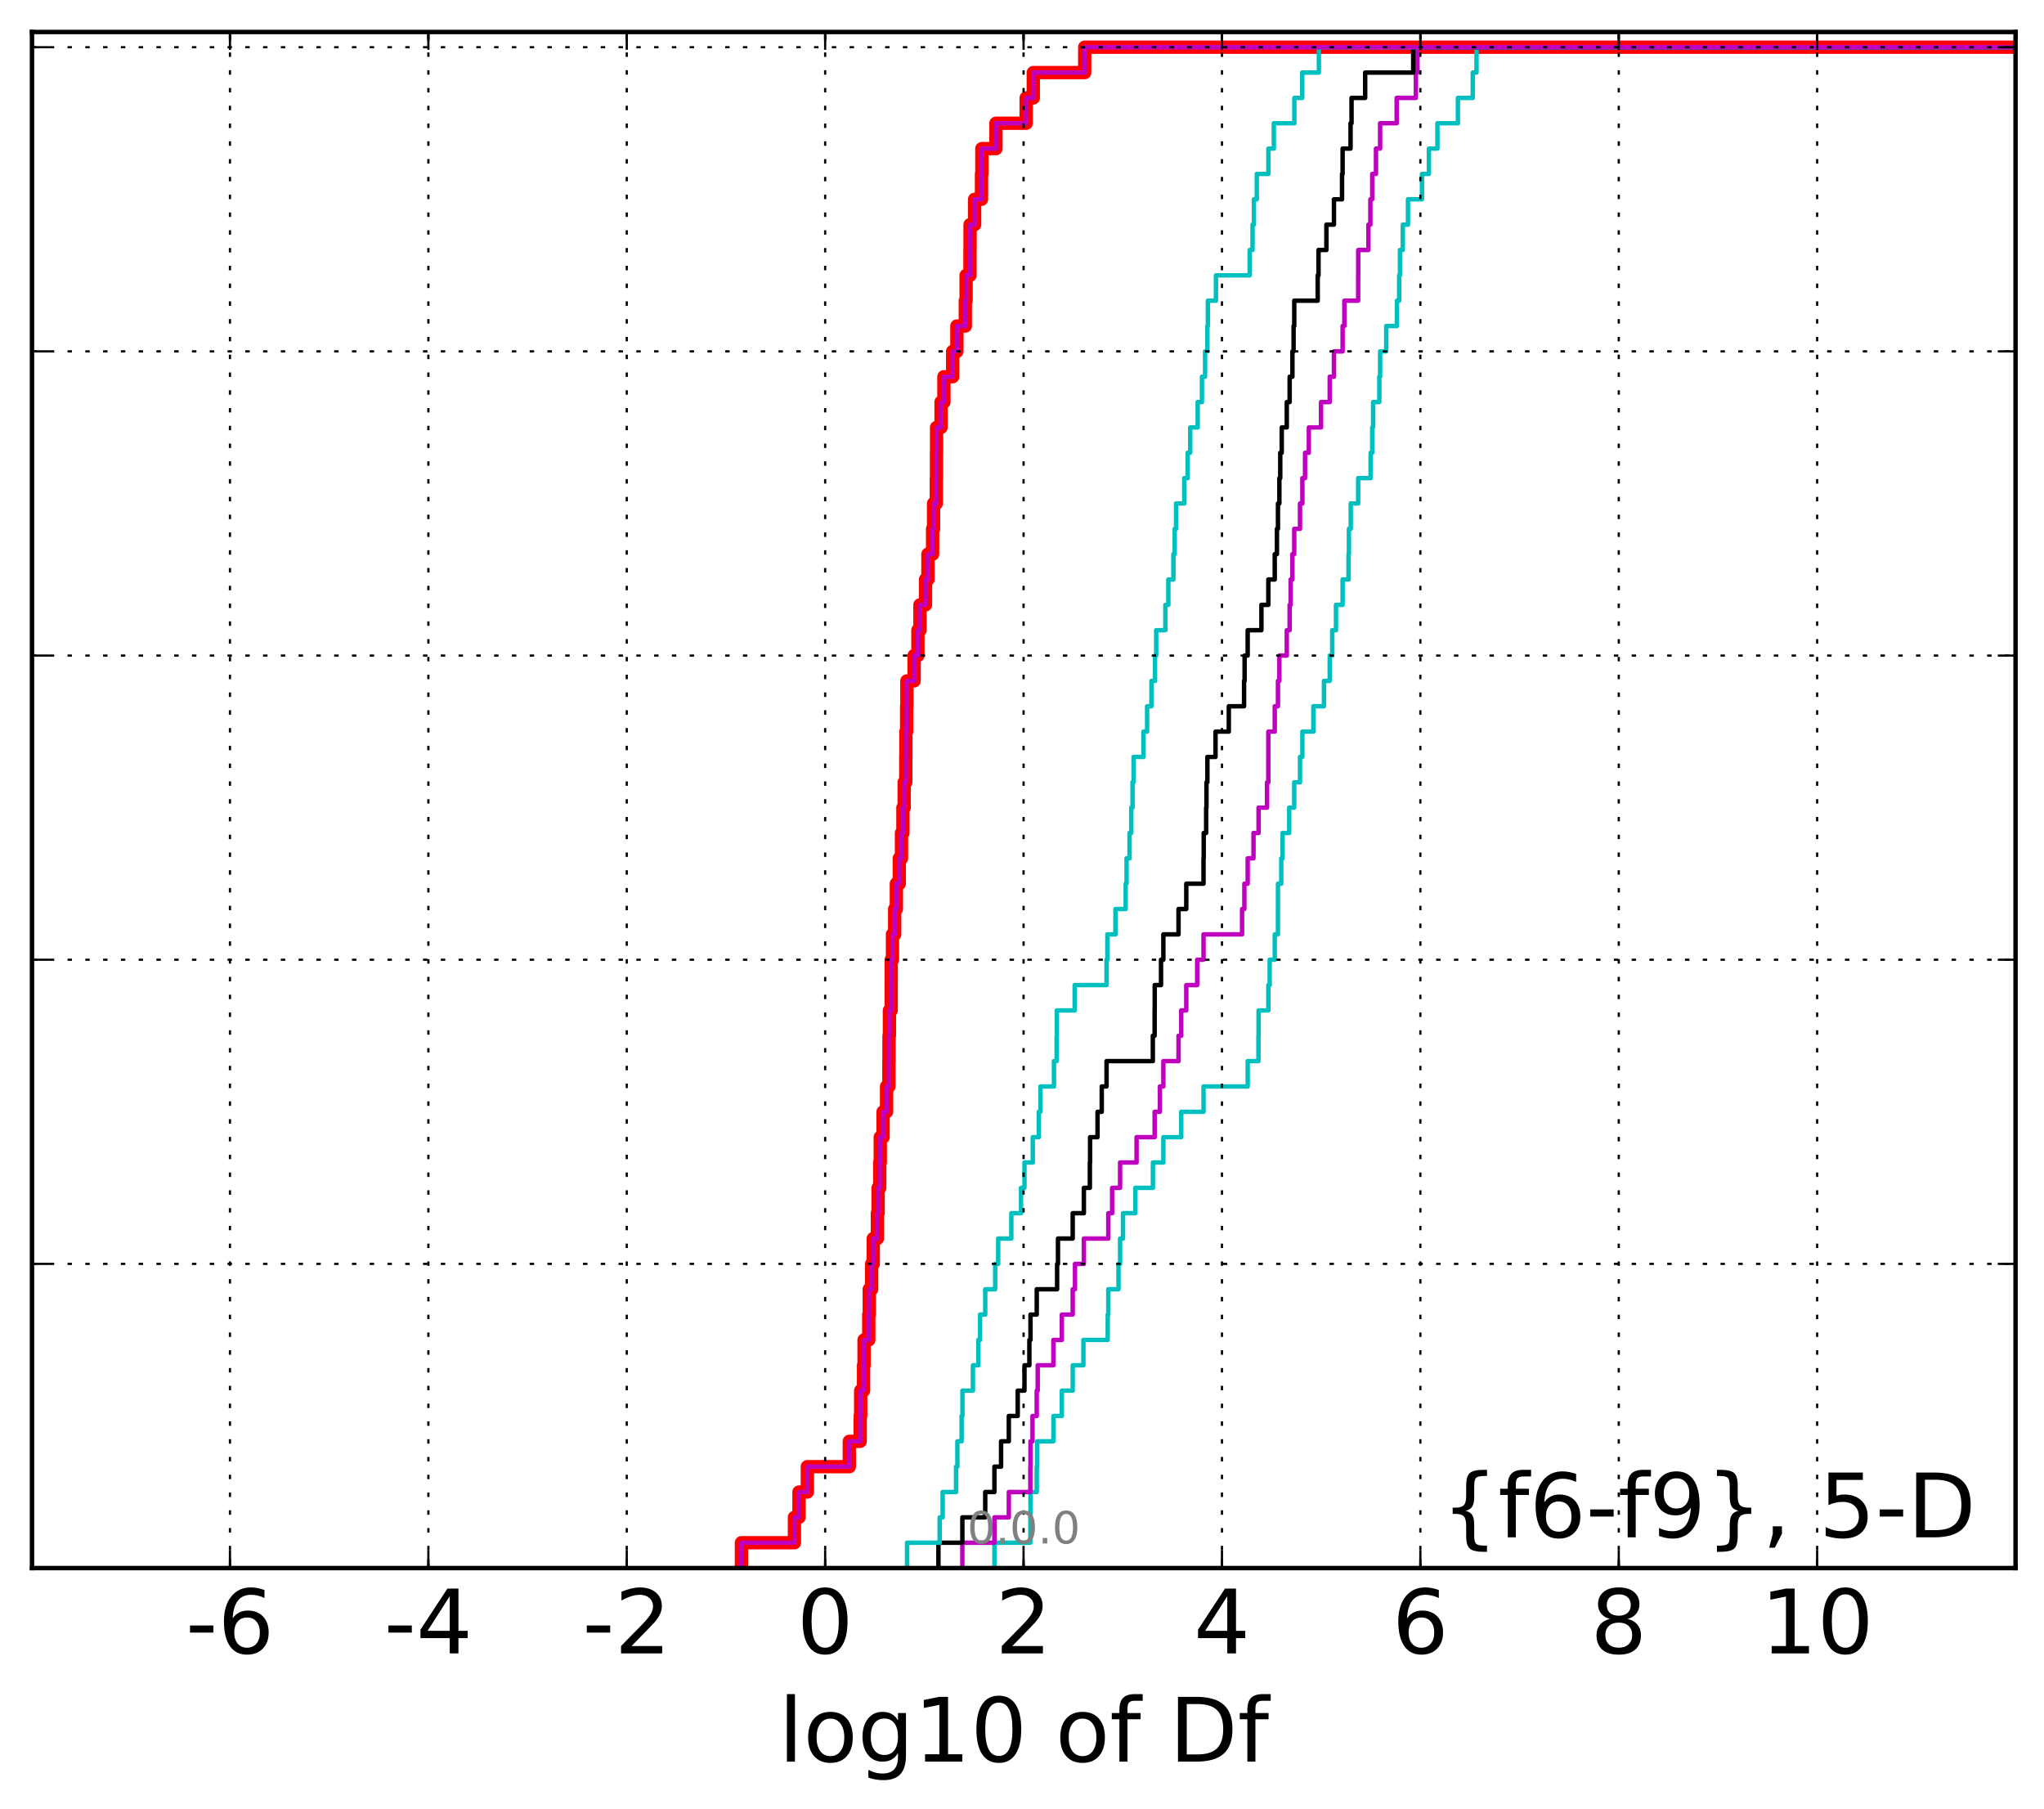 <?xml version="1.0" encoding="utf-8" standalone="no"?>
<!DOCTYPE svg PUBLIC "-//W3C//DTD SVG 1.1//EN"
  "http://www.w3.org/Graphics/SVG/1.1/DTD/svg11.dtd">
<!-- Created with matplotlib (http://matplotlib.org/) -->
<svg height="407pt" version="1.1" viewBox="0 0 460 407" width="460pt" xmlns="http://www.w3.org/2000/svg" xmlns:xlink="http://www.w3.org/1999/xlink">
 <defs>
  <style type="text/css">
*{stroke-linecap:butt;stroke-linejoin:round;stroke-miterlimit:100000;}
  </style>
 </defs>
 <g id="figure_1">
  <g id="patch_1">
   <path d="M 0 407.712 
L 460.8 407.712 
L 460.8 0 
L 0 0 
z
" style="fill:#ffffff;"/>
  </g>
  <g id="axes_1">
   <g id="patch_2">
    <path d="M 7.2 352.8 
L 453.6 352.8 
L 453.6 7.2 
L 7.2 7.2 
z
" style="fill:#ffffff;"/>
   </g>
   <g id="line2d_1">
    <path clip-path="url(#pda457af081)" d="M 166.86 352.8 
L 166.86 347.097 
L 178.787 347.097 
L 178.787 341.394 
L 179.811 341.394 
L 179.811 335.691 
L 181.697 335.691 
L 181.697 329.988 
L 191.137 329.988 
L 191.137 324.285 
L 193.581 324.285 
L 193.581 318.582 
L 193.698 318.582 
L 193.698 312.879 
L 194.342 312.879 
L 194.342 307.176 
L 194.455 307.176 
L 194.455 301.473 
L 195.516 301.473 
L 195.516 295.77 
L 195.629 295.77 
L 195.629 290.067 
L 196.156 290.067 
L 196.156 284.364 
L 196.523 284.364 
L 196.523 278.661 
L 197.455 278.661 
L 197.455 272.958 
L 197.618 272.958 
L 197.618 267.255 
L 197.979 267.255 
L 197.979 261.552 
L 198.102 261.552 
L 198.102 255.85 
L 198.733 255.85 
L 198.733 250.147 
L 199.519 250.147 
L 199.519 244.444 
L 200.045 244.444 
L 200.045 238.741 
L 200.072 238.741 
L 200.072 233.038 
L 200.163 233.038 
L 200.163 227.335 
L 200.555 227.335 
L 200.555 221.632 
L 200.568 221.632 
L 200.568 215.929 
L 200.85 215.929 
L 200.85 210.226 
L 201.341 210.226 
L 201.341 204.523 
L 201.723 204.523 
L 201.723 198.82 
L 202.384 198.82 
L 202.384 193.117 
L 202.878 193.117 
L 202.878 187.414 
L 203.201 187.414 
L 203.201 181.711 
L 203.482 181.711 
L 203.482 176.008 
L 203.847 176.008 
L 203.847 170.305 
L 203.863 170.305 
L 203.863 164.602 
L 204.036 164.602 
L 204.036 158.899 
L 204.092 158.899 
L 204.092 153.196 
L 205.719 153.196 
L 205.719 147.493 
L 206.576 147.493 
L 206.576 141.79 
L 207.036 141.79 
L 207.036 136.087 
L 208.288 136.087 
L 208.288 130.384 
L 208.829 130.384 
L 208.829 124.681 
L 209.88 124.681 
L 209.88 118.978 
L 210.1 118.978 
L 210.1 113.275 
L 210.719 113.275 
L 210.719 107.572 
L 210.755 107.572 
L 210.755 101.869 
L 210.776 101.869 
L 210.776 96.166 
L 211.783 96.166 
L 211.783 90.463 
L 212.427 90.463 
L 212.427 84.76 
L 214.394 84.76 
L 214.394 79.057 
L 215.346 79.057 
L 215.346 73.354 
L 217.241 73.354 
L 217.241 67.651 
L 217.42 67.651 
L 217.42 61.949 
L 218.29 61.949 
L 218.29 56.246 
L 218.31 56.246 
L 218.31 50.543 
L 219.332 50.543 
L 219.332 44.84 
L 220.885 44.84 
L 220.885 39.137 
L 220.966 39.137 
L 220.966 33.434 
L 224.136 33.434 
L 224.136 27.731 
L 230.937 27.731 
L 230.937 22.028 
L 232.539 22.028 
L 232.539 16.325 
L 244.113 16.325 
L 244.113 10.622 
L 244.113 10.622 
L 244.113 10.622 
L 453.6 10.622 
" style="fill:none;stroke:#ff0000;stroke-linecap:square;stroke-width:3.0;"/>
   </g>
   <g id="line2d_2">
    <path clip-path="url(#pda457af081)" d="M 223.792 352.8 
L 223.792 347.097 
L 231.878 347.097 
L 231.878 341.394 
L 231.913 341.394 
L 231.913 335.691 
L 233.32 335.691 
L 233.32 329.988 
L 233.398 329.988 
L 233.398 324.285 
L 237.073 324.285 
L 237.073 318.582 
L 238.968 318.582 
L 238.968 312.879 
L 241.411 312.879 
L 241.411 307.176 
L 243.818 307.176 
L 243.818 301.473 
L 249.292 301.473 
L 249.292 295.77 
L 249.422 295.77 
L 249.422 290.067 
L 251.711 290.067 
L 251.711 284.364 
L 252.07 284.364 
L 252.07 278.661 
L 252.73 278.661 
L 252.73 272.958 
L 255.507 272.958 
L 255.507 267.255 
L 259.461 267.255 
L 259.461 261.552 
L 261.814 261.552 
L 261.814 255.85 
L 265.834 255.85 
L 265.834 250.147 
L 270.851 250.147 
L 270.851 244.444 
L 280.789 244.444 
L 280.789 238.741 
L 283.212 238.741 
L 283.212 233.038 
L 283.242 233.038 
L 283.242 227.335 
L 285.439 227.335 
L 285.439 221.632 
L 285.742 221.632 
L 285.742 215.929 
L 286.88 215.929 
L 286.88 210.226 
L 287.594 210.226 
L 287.594 204.523 
L 287.605 204.523 
L 287.605 198.82 
L 288.344 198.82 
L 288.344 193.117 
L 288.643 193.117 
L 288.643 187.414 
L 290.133 187.414 
L 290.133 181.711 
L 291.268 181.711 
L 291.268 176.008 
L 292.562 176.008 
L 292.562 170.305 
L 293.099 170.305 
L 293.099 164.602 
L 295.573 164.602 
L 295.573 158.899 
L 297.955 158.899 
L 297.955 153.196 
L 299.257 153.196 
L 299.257 147.493 
L 299.814 147.493 
L 299.814 141.79 
L 300.661 141.79 
L 300.661 136.087 
L 302.154 136.087 
L 302.154 130.384 
L 303.491 130.384 
L 303.491 124.681 
L 303.568 124.681 
L 303.568 118.978 
L 303.988 118.978 
L 303.988 113.275 
L 305.654 113.275 
L 305.654 107.572 
L 308.458 107.572 
L 308.458 101.869 
L 308.823 101.869 
L 308.823 96.166 
L 309.017 96.166 
L 309.017 90.463 
L 310.413 90.463 
L 310.413 84.76 
L 310.592 84.76 
L 310.592 79.057 
L 311.968 79.057 
L 311.968 73.354 
L 314.374 73.354 
L 314.374 67.651 
L 314.881 67.651 
L 314.881 61.949 
L 315.053 61.949 
L 315.053 56.246 
L 315.7 56.246 
L 315.7 50.543 
L 316.861 50.543 
L 316.861 44.84 
L 320.013 44.84 
L 320.013 39.137 
L 321.572 39.137 
L 321.572 33.434 
L 323.485 33.434 
L 323.485 27.731 
L 328.097 27.731 
L 328.097 22.028 
L 331.444 22.028 
L 331.444 16.325 
L 332.287 16.325 
L 332.287 10.622 
L 332.287 10.622 
L 332.287 10.622 
L 453.6 10.622 
" style="fill:none;stroke:#00bfbf;stroke-linecap:square;"/>
   </g>
   <g id="line2d_3">
    <path clip-path="url(#pda457af081)" d="M 216.578 352.8 
L 216.578 347.097 
L 223.792 347.097 
L 223.792 341.394 
L 227.032 341.394 
L 227.032 335.691 
L 231.878 335.691 
L 231.878 329.988 
L 231.913 329.988 
L 231.913 324.285 
L 232.365 324.285 
L 232.365 318.582 
L 233.32 318.582 
L 233.32 312.879 
L 233.537 312.879 
L 233.537 307.176 
L 237.073 307.176 
L 237.073 301.473 
L 238.968 301.473 
L 238.968 295.77 
L 241.411 295.77 
L 241.411 290.067 
L 241.927 290.067 
L 241.927 284.364 
L 243.922 284.364 
L 243.922 278.661 
L 249.422 278.661 
L 249.422 272.958 
L 250.281 272.958 
L 250.281 267.255 
L 252.07 267.255 
L 252.07 261.552 
L 255.783 261.552 
L 255.783 255.85 
L 259.85 255.85 
L 259.85 250.147 
L 261.027 250.147 
L 261.027 244.444 
L 261.814 244.444 
L 261.814 238.741 
L 265.225 238.741 
L 265.225 233.038 
L 265.834 233.038 
L 265.834 227.335 
L 266.971 227.335 
L 266.971 221.632 
L 269.426 221.632 
L 269.426 215.929 
L 270.851 215.929 
L 270.851 210.226 
L 279.523 210.226 
L 279.523 204.523 
L 280.041 204.523 
L 280.041 198.82 
L 280.789 198.82 
L 280.789 193.117 
L 282.097 193.117 
L 282.097 187.414 
L 283.242 187.414 
L 283.242 181.711 
L 285.151 181.711 
L 285.151 176.008 
L 285.437 176.008 
L 285.437 170.305 
L 285.439 170.305 
L 285.439 164.602 
L 286.88 164.602 
L 286.88 158.899 
L 287.605 158.899 
L 287.605 153.196 
L 287.92 153.196 
L 287.92 147.493 
L 289.586 147.493 
L 289.586 141.79 
L 290.234 141.79 
L 290.234 136.087 
L 290.458 136.087 
L 290.458 130.384 
L 290.855 130.384 
L 290.855 124.681 
L 291.268 124.681 
L 291.268 118.978 
L 292.562 118.978 
L 292.562 113.275 
L 293.099 113.275 
L 293.099 107.572 
L 293.695 107.572 
L 293.695 101.869 
L 294.552 101.869 
L 294.552 96.166 
L 297.298 96.166 
L 297.298 90.463 
L 299.257 90.463 
L 299.257 84.76 
L 300.203 84.76 
L 300.203 79.057 
L 302.154 79.057 
L 302.154 73.354 
L 302.548 73.354 
L 302.548 67.651 
L 305.654 67.651 
L 305.654 61.949 
L 305.669 61.949 
L 305.669 56.246 
L 307.955 56.246 
L 307.955 50.543 
L 308.402 50.543 
L 308.402 44.84 
L 308.823 44.84 
L 308.823 39.137 
L 309.659 39.137 
L 309.659 33.434 
L 310.592 33.434 
L 310.592 27.731 
L 314.319 27.731 
L 314.319 22.028 
L 318.644 22.028 
L 318.644 16.325 
L 318.996 16.325 
L 318.996 10.622 
L 318.996 10.622 
L 318.996 10.622 
L 453.6 10.622 
" style="fill:none;stroke:#bf00bf;stroke-linecap:square;"/>
   </g>
   <g id="line2d_4">
    <path clip-path="url(#pda457af081)" d="M 211.188 352.8 
L 211.188 347.097 
L 216.578 347.097 
L 216.578 341.394 
L 221.725 341.394 
L 221.725 335.691 
L 223.792 335.691 
L 223.792 329.988 
L 225.291 329.988 
L 225.291 324.285 
L 227.032 324.285 
L 227.032 318.582 
L 229.035 318.582 
L 229.035 312.879 
L 230.556 312.879 
L 230.556 307.176 
L 231.66 307.176 
L 231.66 301.473 
L 231.913 301.473 
L 231.913 295.77 
L 233.32 295.77 
L 233.32 290.067 
L 237.901 290.067 
L 237.901 284.364 
L 238.096 284.364 
L 238.096 278.661 
L 241.411 278.661 
L 241.411 272.958 
L 243.922 272.958 
L 243.922 267.255 
L 245.273 267.255 
L 245.273 261.552 
L 245.323 261.552 
L 245.323 255.85 
L 246.999 255.85 
L 246.999 250.147 
L 247.948 250.147 
L 247.948 244.444 
L 249.029 244.444 
L 249.029 238.741 
L 259.444 238.741 
L 259.444 233.038 
L 259.85 233.038 
L 259.85 227.335 
L 259.867 227.335 
L 259.867 221.632 
L 261.286 221.632 
L 261.286 215.929 
L 261.814 215.929 
L 261.814 210.226 
L 265.225 210.226 
L 265.225 204.523 
L 266.971 204.523 
L 266.971 198.82 
L 270.851 198.82 
L 270.851 193.117 
L 270.893 193.117 
L 270.893 187.414 
L 271.443 187.414 
L 271.443 181.711 
L 271.516 181.711 
L 271.516 176.008 
L 271.72 176.008 
L 271.72 170.305 
L 273.554 170.305 
L 273.554 164.602 
L 276.542 164.602 
L 276.542 158.899 
L 279.976 158.899 
L 279.976 153.196 
L 280.097 153.196 
L 280.097 147.493 
L 280.789 147.493 
L 280.789 141.79 
L 283.878 141.79 
L 283.878 136.087 
L 285.437 136.087 
L 285.437 130.384 
L 286.88 130.384 
L 286.88 124.681 
L 287.376 124.681 
L 287.376 118.978 
L 287.605 118.978 
L 287.605 113.275 
L 287.92 113.275 
L 287.92 107.572 
L 288.119 107.572 
L 288.119 101.869 
L 288.454 101.869 
L 288.454 96.166 
L 289.586 96.166 
L 289.586 90.463 
L 290.234 90.463 
L 290.234 84.76 
L 290.855 84.76 
L 290.855 79.057 
L 291.12 79.057 
L 291.12 73.354 
L 291.268 73.354 
L 291.268 67.651 
L 296.55 67.651 
L 296.55 61.949 
L 296.731 61.949 
L 296.731 56.246 
L 298.504 56.246 
L 298.504 50.543 
L 300.203 50.543 
L 300.203 44.84 
L 302.025 44.84 
L 302.025 39.137 
L 302.154 39.137 
L 302.154 33.434 
L 303.941 33.434 
L 303.941 27.731 
L 304.164 27.731 
L 304.164 22.028 
L 307.23 22.028 
L 307.23 16.325 
L 318.041 16.325 
L 318.041 10.622 
L 318.041 10.622 
L 318.041 10.622 
L 453.6 10.622 
" style="fill:none;stroke:#000000;stroke-linecap:square;"/>
   </g>
   <g id="line2d_5">
    <path clip-path="url(#pda457af081)" d="M 204.135 352.8 
L 204.135 347.097 
L 211.474 347.097 
L 211.474 341.394 
L 212.148 341.394 
L 212.148 335.691 
L 215.168 335.691 
L 215.168 329.988 
L 215.459 329.988 
L 215.459 324.285 
L 216.409 324.285 
L 216.409 318.582 
L 216.596 318.582 
L 216.596 312.879 
L 218.951 312.879 
L 218.951 307.176 
L 220.174 307.176 
L 220.174 301.473 
L 220.558 301.473 
L 220.558 295.77 
L 221.725 295.77 
L 221.725 290.067 
L 223.968 290.067 
L 223.968 284.364 
L 224.64 284.364 
L 224.64 278.661 
L 227.598 278.661 
L 227.598 272.958 
L 229.783 272.958 
L 229.783 267.255 
L 230.556 267.255 
L 230.556 261.552 
L 232.424 261.552 
L 232.424 255.85 
L 233.774 255.85 
L 233.774 250.147 
L 234.154 250.147 
L 234.154 244.444 
L 237.189 244.444 
L 237.189 238.741 
L 237.801 238.741 
L 237.801 233.038 
L 237.834 233.038 
L 237.834 227.335 
L 241.853 227.335 
L 241.853 221.632 
L 249.029 221.632 
L 249.029 215.929 
L 249.21 215.929 
L 249.21 210.226 
L 251.028 210.226 
L 251.028 204.523 
L 253.329 204.523 
L 253.329 198.82 
L 253.528 198.82 
L 253.528 193.117 
L 254.2 193.117 
L 254.2 187.414 
L 254.59 187.414 
L 254.59 181.711 
L 254.874 181.711 
L 254.874 176.008 
L 255.117 176.008 
L 255.117 170.305 
L 257.327 170.305 
L 257.327 164.602 
L 258.156 164.602 
L 258.156 158.899 
L 259.134 158.899 
L 259.134 153.196 
L 259.934 153.196 
L 259.934 147.493 
L 260.202 147.493 
L 260.202 141.79 
L 262.27 141.79 
L 262.27 136.087 
L 262.934 136.087 
L 262.934 130.384 
L 264.071 130.384 
L 264.071 124.681 
L 264.367 124.681 
L 264.367 118.978 
L 264.669 118.978 
L 264.669 113.275 
L 266.523 113.275 
L 266.523 107.572 
L 267.28 107.572 
L 267.28 101.869 
L 267.852 101.869 
L 267.852 96.166 
L 269.533 96.166 
L 269.533 90.463 
L 270.496 90.463 
L 270.496 84.76 
L 271.197 84.76 
L 271.197 79.057 
L 271.72 79.057 
L 271.72 73.354 
L 271.828 73.354 
L 271.828 67.651 
L 273.642 67.651 
L 273.642 61.949 
L 281.239 61.949 
L 281.239 56.246 
L 281.877 56.246 
L 281.877 50.543 
L 282.193 50.543 
L 282.193 44.84 
L 282.841 44.84 
L 282.841 39.137 
L 285.448 39.137 
L 285.448 33.434 
L 286.67 33.434 
L 286.67 27.731 
L 291.29 27.731 
L 291.29 22.028 
L 293.067 22.028 
L 293.067 16.325 
L 296.811 16.325 
L 296.811 10.622 
L 296.811 10.622 
L 296.811 10.622 
L 453.6 10.622 
" style="fill:none;stroke:#00bfbf;stroke-linecap:square;"/>
   </g>
   <g id="line2d_6">
    <path clip-path="url(#pda457af081)" d="M 166.86 352.8 
L 166.86 347.097 
L 178.787 347.097 
L 178.787 341.394 
L 179.811 341.394 
L 179.811 335.691 
L 181.697 335.691 
L 181.697 329.988 
L 191.137 329.988 
L 191.137 324.285 
L 193.581 324.285 
L 193.581 318.582 
L 193.698 318.582 
L 193.698 312.879 
L 194.342 312.879 
L 194.342 307.176 
L 194.455 307.176 
L 194.455 301.473 
L 195.516 301.473 
L 195.516 295.77 
L 195.629 295.77 
L 195.629 290.067 
L 196.156 290.067 
L 196.156 284.364 
L 196.523 284.364 
L 196.523 278.661 
L 197.455 278.661 
L 197.455 272.958 
L 197.618 272.958 
L 197.618 267.255 
L 197.979 267.255 
L 197.979 261.552 
L 198.102 261.552 
L 198.102 255.85 
L 198.733 255.85 
L 198.733 250.147 
L 199.519 250.147 
L 199.519 244.444 
L 200.045 244.444 
L 200.045 238.741 
L 200.072 238.741 
L 200.072 233.038 
L 200.163 233.038 
L 200.163 227.335 
L 200.555 227.335 
L 200.555 221.632 
L 200.568 221.632 
L 200.568 215.929 
L 200.85 215.929 
L 200.85 210.226 
L 201.341 210.226 
L 201.341 204.523 
L 201.723 204.523 
L 201.723 198.82 
L 202.384 198.82 
L 202.384 193.117 
L 202.878 193.117 
L 202.878 187.414 
L 203.201 187.414 
L 203.201 181.711 
L 203.482 181.711 
L 203.482 176.008 
L 203.847 176.008 
L 203.847 170.305 
L 203.863 170.305 
L 203.863 164.602 
L 204.036 164.602 
L 204.036 158.899 
L 204.092 158.899 
L 204.092 153.196 
L 205.719 153.196 
L 205.719 147.493 
L 206.576 147.493 
L 206.576 141.79 
L 207.036 141.79 
L 207.036 136.087 
L 208.288 136.087 
L 208.288 130.384 
L 208.829 130.384 
L 208.829 124.681 
L 209.88 124.681 
L 209.88 118.978 
L 210.1 118.978 
L 210.1 113.275 
L 210.719 113.275 
L 210.719 107.572 
L 210.755 107.572 
L 210.755 101.869 
L 210.776 101.869 
L 210.776 96.166 
L 211.783 96.166 
L 211.783 90.463 
L 212.427 90.463 
L 212.427 84.76 
L 214.394 84.76 
L 214.394 79.057 
L 215.346 79.057 
L 215.346 73.354 
L 217.241 73.354 
L 217.241 67.651 
L 217.42 67.651 
L 217.42 61.949 
L 218.29 61.949 
L 218.29 56.246 
L 218.31 56.246 
L 218.31 50.543 
L 219.332 50.543 
L 219.332 44.84 
L 220.885 44.84 
L 220.885 39.137 
L 220.966 39.137 
L 220.966 33.434 
L 224.136 33.434 
L 224.136 27.731 
L 230.937 27.731 
L 230.937 22.028 
L 232.539 22.028 
L 232.539 16.325 
L 244.113 16.325 
L 244.113 10.622 
L 244.113 10.622 
L 244.113 10.622 
L 453.6 10.622 
" style="fill:none;stroke:#bf00bf;stroke-linecap:square;"/>
   </g>
   <g id="patch_3">
    <path d="M 7.2 7.2 
L 453.6 7.2 
" style="fill:none;stroke:#000000;stroke-linecap:square;stroke-linejoin:miter;"/>
   </g>
   <g id="patch_4">
    <path d="M 453.6 352.8 
L 453.6 7.2 
" style="fill:none;stroke:#000000;stroke-linecap:square;stroke-linejoin:miter;"/>
   </g>
   <g id="patch_5">
    <path d="M 7.2 352.8 
L 453.6 352.8 
" style="fill:none;stroke:#000000;stroke-linecap:square;stroke-linejoin:miter;"/>
   </g>
   <g id="patch_6">
    <path d="M 7.2 352.8 
L 7.2 7.2 
" style="fill:none;stroke:#000000;stroke-linecap:square;stroke-linejoin:miter;"/>
   </g>
   <g id="matplotlib.axis_1">
    <g id="xtick_1"/>
    <g id="xtick_2">
     <g id="line2d_7">
      <path clip-path="url(#pda457af081)" d="M 51.753 352.8 
L 51.753 7.2 
" style="fill:none;stroke:#000000;stroke-dasharray:1,3;stroke-dashoffset:0.0;stroke-width:0.5;"/>
     </g>
     <g id="line2d_8">
      <defs>
       <path d="M 0 0 
L 0 -4 
" id="md6173a9b02" style="stroke:#000000;stroke-width:0.5;"/>
      </defs>
      <g>
       <use style="stroke:#000000;stroke-width:0.5;" x="51.753" xlink:href="#md6173a9b02" y="352.8"/>
      </g>
     </g>
     <g id="line2d_9">
      <defs>
       <path d="M 0 0 
L 0 4 
" id="m9a6eb08374" style="stroke:#000000;stroke-width:0.5;"/>
      </defs>
      <g>
       <use style="stroke:#000000;stroke-width:0.5;" x="51.753" xlink:href="#m9a6eb08374" y="7.2"/>
      </g>
     </g>
     <g id="text_1">
      <!-- -6 -->
      <defs>
       <path d="M 33.016 40.375 
Q 26.375 40.375 22.484 35.828 
Q 18.609 31.297 18.609 23.391 
Q 18.609 15.531 22.484 10.953 
Q 26.375 6.391 33.016 6.391 
Q 39.656 6.391 43.531 10.953 
Q 47.406 15.531 47.406 23.391 
Q 47.406 31.297 43.531 35.828 
Q 39.656 40.375 33.016 40.375 
M 52.594 71.297 
L 52.594 62.312 
Q 48.875 64.062 45.094 64.984 
Q 41.312 65.922 37.594 65.922 
Q 27.828 65.922 22.672 59.328 
Q 17.531 52.734 16.797 39.406 
Q 19.672 43.656 24.016 45.922 
Q 28.375 48.188 33.594 48.188 
Q 44.578 48.188 50.953 41.516 
Q 57.328 34.859 57.328 23.391 
Q 57.328 12.156 50.688 5.359 
Q 44.047 -1.422 33.016 -1.422 
Q 20.359 -1.422 13.672 8.266 
Q 6.984 17.969 6.984 36.375 
Q 6.984 53.656 15.188 63.938 
Q 23.391 74.219 37.203 74.219 
Q 40.922 74.219 44.703 73.484 
Q 48.484 72.75 52.594 71.297 
" id="BitstreamVeraSans-Roman-36"/>
       <path d="M 4.891 31.391 
L 31.203 31.391 
L 31.203 23.391 
L 4.891 23.391 
z
" id="BitstreamVeraSans-Roman-2d"/>
      </defs>
      <g transform="translate(41.783 371.997)scale(0.2 -0.2)">
       <use xlink:href="#BitstreamVeraSans-Roman-2d"/>
       <use x="36.084" xlink:href="#BitstreamVeraSans-Roman-36"/>
      </g>
     </g>
    </g>
    <g id="xtick_3">
     <g id="line2d_10">
      <path clip-path="url(#pda457af081)" d="M 96.403 352.8 
L 96.403 7.2 
" style="fill:none;stroke:#000000;stroke-dasharray:1,3;stroke-dashoffset:0.0;stroke-width:0.5;"/>
     </g>
     <g id="line2d_11">
      <g>
       <use style="stroke:#000000;stroke-width:0.5;" x="96.403" xlink:href="#md6173a9b02" y="352.8"/>
      </g>
     </g>
     <g id="line2d_12">
      <g>
       <use style="stroke:#000000;stroke-width:0.5;" x="96.403" xlink:href="#m9a6eb08374" y="7.2"/>
      </g>
     </g>
     <g id="text_2">
      <!-- -4 -->
      <defs>
       <path d="M 37.797 64.312 
L 12.891 25.391 
L 37.797 25.391 
z
M 35.203 72.906 
L 47.609 72.906 
L 47.609 25.391 
L 58.016 25.391 
L 58.016 17.188 
L 47.609 17.188 
L 47.609 0 
L 37.797 0 
L 37.797 17.188 
L 4.891 17.188 
L 4.891 26.703 
z
" id="BitstreamVeraSans-Roman-34"/>
      </defs>
      <g transform="translate(86.433 371.997)scale(0.2 -0.2)">
       <use xlink:href="#BitstreamVeraSans-Roman-2d"/>
       <use x="36.084" xlink:href="#BitstreamVeraSans-Roman-34"/>
      </g>
     </g>
    </g>
    <g id="xtick_4">
     <g id="line2d_13">
      <path clip-path="url(#pda457af081)" d="M 141.052 352.8 
L 141.052 7.2 
" style="fill:none;stroke:#000000;stroke-dasharray:1,3;stroke-dashoffset:0.0;stroke-width:0.5;"/>
     </g>
     <g id="line2d_14">
      <g>
       <use style="stroke:#000000;stroke-width:0.5;" x="141.052" xlink:href="#md6173a9b02" y="352.8"/>
      </g>
     </g>
     <g id="line2d_15">
      <g>
       <use style="stroke:#000000;stroke-width:0.5;" x="141.052" xlink:href="#m9a6eb08374" y="7.2"/>
      </g>
     </g>
     <g id="text_3">
      <!-- -2 -->
      <defs>
       <path d="M 19.188 8.297 
L 53.609 8.297 
L 53.609 0 
L 7.328 0 
L 7.328 8.297 
Q 12.938 14.109 22.625 23.891 
Q 32.328 33.688 34.812 36.531 
Q 39.547 41.844 41.422 45.531 
Q 43.312 49.219 43.312 52.781 
Q 43.312 58.594 39.234 62.25 
Q 35.156 65.922 28.609 65.922 
Q 23.969 65.922 18.812 64.312 
Q 13.672 62.703 7.812 59.422 
L 7.812 69.391 
Q 13.766 71.781 18.938 73 
Q 24.125 74.219 28.422 74.219 
Q 39.75 74.219 46.484 68.547 
Q 53.219 62.891 53.219 53.422 
Q 53.219 48.922 51.531 44.891 
Q 49.859 40.875 45.406 35.406 
Q 44.188 33.984 37.641 27.219 
Q 31.109 20.453 19.188 8.297 
" id="BitstreamVeraSans-Roman-32"/>
      </defs>
      <g transform="translate(131.082 371.997)scale(0.2 -0.2)">
       <use xlink:href="#BitstreamVeraSans-Roman-2d"/>
       <use x="36.084" xlink:href="#BitstreamVeraSans-Roman-32"/>
      </g>
     </g>
    </g>
    <g id="xtick_5">
     <g id="line2d_16">
      <path clip-path="url(#pda457af081)" d="M 185.702 352.8 
L 185.702 7.2 
" style="fill:none;stroke:#000000;stroke-dasharray:1,3;stroke-dashoffset:0.0;stroke-width:0.5;"/>
     </g>
     <g id="line2d_17">
      <g>
       <use style="stroke:#000000;stroke-width:0.5;" x="185.702" xlink:href="#md6173a9b02" y="352.8"/>
      </g>
     </g>
     <g id="line2d_18">
      <g>
       <use style="stroke:#000000;stroke-width:0.5;" x="185.702" xlink:href="#m9a6eb08374" y="7.2"/>
      </g>
     </g>
     <g id="text_4">
      <!-- 0 -->
      <defs>
       <path d="M 31.781 66.406 
Q 24.172 66.406 20.328 58.906 
Q 16.5 51.422 16.5 36.375 
Q 16.5 21.391 20.328 13.891 
Q 24.172 6.391 31.781 6.391 
Q 39.453 6.391 43.281 13.891 
Q 47.125 21.391 47.125 36.375 
Q 47.125 51.422 43.281 58.906 
Q 39.453 66.406 31.781 66.406 
M 31.781 74.219 
Q 44.047 74.219 50.516 64.516 
Q 56.984 54.828 56.984 36.375 
Q 56.984 17.969 50.516 8.266 
Q 44.047 -1.422 31.781 -1.422 
Q 19.531 -1.422 13.062 8.266 
Q 6.594 17.969 6.594 36.375 
Q 6.594 54.828 13.062 64.516 
Q 19.531 74.219 31.781 74.219 
" id="BitstreamVeraSans-Roman-30"/>
      </defs>
      <g transform="translate(179.34 371.997)scale(0.2 -0.2)">
       <use xlink:href="#BitstreamVeraSans-Roman-30"/>
      </g>
     </g>
    </g>
    <g id="xtick_6">
     <g id="line2d_19">
      <path clip-path="url(#pda457af081)" d="M 230.352 352.8 
L 230.352 7.2 
" style="fill:none;stroke:#000000;stroke-dasharray:1,3;stroke-dashoffset:0.0;stroke-width:0.5;"/>
     </g>
     <g id="line2d_20">
      <g>
       <use style="stroke:#000000;stroke-width:0.5;" x="230.352" xlink:href="#md6173a9b02" y="352.8"/>
      </g>
     </g>
     <g id="line2d_21">
      <g>
       <use style="stroke:#000000;stroke-width:0.5;" x="230.352" xlink:href="#m9a6eb08374" y="7.2"/>
      </g>
     </g>
     <g id="text_5">
      <!-- 2 -->
      <g transform="translate(223.989 371.997)scale(0.2 -0.2)">
       <use xlink:href="#BitstreamVeraSans-Roman-32"/>
      </g>
     </g>
    </g>
    <g id="xtick_7">
     <g id="line2d_22">
      <path clip-path="url(#pda457af081)" d="M 275.001 352.8 
L 275.001 7.2 
" style="fill:none;stroke:#000000;stroke-dasharray:1,3;stroke-dashoffset:0.0;stroke-width:0.5;"/>
     </g>
     <g id="line2d_23">
      <g>
       <use style="stroke:#000000;stroke-width:0.5;" x="275.001" xlink:href="#md6173a9b02" y="352.8"/>
      </g>
     </g>
     <g id="line2d_24">
      <g>
       <use style="stroke:#000000;stroke-width:0.5;" x="275.001" xlink:href="#m9a6eb08374" y="7.2"/>
      </g>
     </g>
     <g id="text_6">
      <!-- 4 -->
      <g transform="translate(268.639 371.997)scale(0.2 -0.2)">
       <use xlink:href="#BitstreamVeraSans-Roman-34"/>
      </g>
     </g>
    </g>
    <g id="xtick_8">
     <g id="line2d_25">
      <path clip-path="url(#pda457af081)" d="M 319.651 352.8 
L 319.651 7.2 
" style="fill:none;stroke:#000000;stroke-dasharray:1,3;stroke-dashoffset:0.0;stroke-width:0.5;"/>
     </g>
     <g id="line2d_26">
      <g>
       <use style="stroke:#000000;stroke-width:0.5;" x="319.651" xlink:href="#md6173a9b02" y="352.8"/>
      </g>
     </g>
     <g id="line2d_27">
      <g>
       <use style="stroke:#000000;stroke-width:0.5;" x="319.651" xlink:href="#m9a6eb08374" y="7.2"/>
      </g>
     </g>
     <g id="text_7">
      <!-- 6 -->
      <g transform="translate(313.289 371.997)scale(0.2 -0.2)">
       <use xlink:href="#BitstreamVeraSans-Roman-36"/>
      </g>
     </g>
    </g>
    <g id="xtick_9">
     <g id="line2d_28">
      <path clip-path="url(#pda457af081)" d="M 364.301 352.8 
L 364.301 7.2 
" style="fill:none;stroke:#000000;stroke-dasharray:1,3;stroke-dashoffset:0.0;stroke-width:0.5;"/>
     </g>
     <g id="line2d_29">
      <g>
       <use style="stroke:#000000;stroke-width:0.5;" x="364.301" xlink:href="#md6173a9b02" y="352.8"/>
      </g>
     </g>
     <g id="line2d_30">
      <g>
       <use style="stroke:#000000;stroke-width:0.5;" x="364.301" xlink:href="#m9a6eb08374" y="7.2"/>
      </g>
     </g>
     <g id="text_8">
      <!-- 8 -->
      <defs>
       <path d="M 31.781 34.625 
Q 24.75 34.625 20.719 30.859 
Q 16.703 27.094 16.703 20.516 
Q 16.703 13.922 20.719 10.156 
Q 24.75 6.391 31.781 6.391 
Q 38.812 6.391 42.859 10.172 
Q 46.922 13.969 46.922 20.516 
Q 46.922 27.094 42.891 30.859 
Q 38.875 34.625 31.781 34.625 
M 21.922 38.812 
Q 15.578 40.375 12.031 44.719 
Q 8.5 49.078 8.5 55.328 
Q 8.5 64.062 14.719 69.141 
Q 20.953 74.219 31.781 74.219 
Q 42.672 74.219 48.875 69.141 
Q 55.078 64.062 55.078 55.328 
Q 55.078 49.078 51.531 44.719 
Q 48 40.375 41.703 38.812 
Q 48.828 37.156 52.797 32.312 
Q 56.781 27.484 56.781 20.516 
Q 56.781 9.906 50.312 4.234 
Q 43.844 -1.422 31.781 -1.422 
Q 19.734 -1.422 13.25 4.234 
Q 6.781 9.906 6.781 20.516 
Q 6.781 27.484 10.781 32.312 
Q 14.797 37.156 21.922 38.812 
M 18.312 54.391 
Q 18.312 48.734 21.844 45.562 
Q 25.391 42.391 31.781 42.391 
Q 38.141 42.391 41.719 45.562 
Q 45.312 48.734 45.312 54.391 
Q 45.312 60.062 41.719 63.234 
Q 38.141 66.406 31.781 66.406 
Q 25.391 66.406 21.844 63.234 
Q 18.312 60.062 18.312 54.391 
" id="BitstreamVeraSans-Roman-38"/>
      </defs>
      <g transform="translate(357.938 371.997)scale(0.2 -0.2)">
       <use xlink:href="#BitstreamVeraSans-Roman-38"/>
      </g>
     </g>
    </g>
    <g id="xtick_10">
     <g id="line2d_31">
      <path clip-path="url(#pda457af081)" d="M 408.95 352.8 
L 408.95 7.2 
" style="fill:none;stroke:#000000;stroke-dasharray:1,3;stroke-dashoffset:0.0;stroke-width:0.5;"/>
     </g>
     <g id="line2d_32">
      <g>
       <use style="stroke:#000000;stroke-width:0.5;" x="408.95" xlink:href="#md6173a9b02" y="352.8"/>
      </g>
     </g>
     <g id="line2d_33">
      <g>
       <use style="stroke:#000000;stroke-width:0.5;" x="408.95" xlink:href="#m9a6eb08374" y="7.2"/>
      </g>
     </g>
     <g id="text_9">
      <!-- 10 -->
      <defs>
       <path d="M 12.406 8.297 
L 28.516 8.297 
L 28.516 63.922 
L 10.984 60.406 
L 10.984 69.391 
L 28.422 72.906 
L 38.281 72.906 
L 38.281 8.297 
L 54.391 8.297 
L 54.391 0 
L 12.406 0 
z
" id="BitstreamVeraSans-Roman-31"/>
      </defs>
      <g transform="translate(396.225 371.997)scale(0.2 -0.2)">
       <use xlink:href="#BitstreamVeraSans-Roman-31"/>
       <use x="63.623" xlink:href="#BitstreamVeraSans-Roman-30"/>
      </g>
     </g>
    </g>
    <g id="xtick_11">
     <g id="line2d_34">
      <path clip-path="url(#pda457af081)" d="M 453.6 352.8 
L 453.6 7.2 
" style="fill:none;stroke:#000000;stroke-dasharray:1,3;stroke-dashoffset:0.0;stroke-width:0.5;"/>
     </g>
     <g id="line2d_35">
      <g>
       <use style="stroke:#000000;stroke-width:0.5;" x="453.6" xlink:href="#md6173a9b02" y="352.8"/>
      </g>
     </g>
     <g id="line2d_36">
      <g>
       <use style="stroke:#000000;stroke-width:0.5;" x="453.6" xlink:href="#m9a6eb08374" y="7.2"/>
      </g>
     </g>
    </g>
    <g id="xtick_12"/>
    <g id="xtick_13">
     <g id="line2d_37">
      <defs>
       <path d="M 0 0 
L 0 -2 
" id="mabc4c1227a" style="stroke:#000000;stroke-width:0.5;"/>
      </defs>
      <g>
       <use style="stroke:#000000;stroke-width:0.5;" x="51.753" xlink:href="#mabc4c1227a" y="352.8"/>
      </g>
     </g>
     <g id="line2d_38">
      <defs>
       <path d="M 0 0 
L 0 2 
" id="m6ffaea321b" style="stroke:#000000;stroke-width:0.5;"/>
      </defs>
      <g>
       <use style="stroke:#000000;stroke-width:0.5;" x="51.753" xlink:href="#m6ffaea321b" y="7.2"/>
      </g>
     </g>
    </g>
    <g id="xtick_14">
     <g id="line2d_39">
      <g>
       <use style="stroke:#000000;stroke-width:0.5;" x="96.403" xlink:href="#mabc4c1227a" y="352.8"/>
      </g>
     </g>
     <g id="line2d_40">
      <g>
       <use style="stroke:#000000;stroke-width:0.5;" x="96.403" xlink:href="#m6ffaea321b" y="7.2"/>
      </g>
     </g>
    </g>
    <g id="xtick_15">
     <g id="line2d_41">
      <g>
       <use style="stroke:#000000;stroke-width:0.5;" x="141.052" xlink:href="#mabc4c1227a" y="352.8"/>
      </g>
     </g>
     <g id="line2d_42">
      <g>
       <use style="stroke:#000000;stroke-width:0.5;" x="141.052" xlink:href="#m6ffaea321b" y="7.2"/>
      </g>
     </g>
    </g>
    <g id="xtick_16">
     <g id="line2d_43">
      <g>
       <use style="stroke:#000000;stroke-width:0.5;" x="185.702" xlink:href="#mabc4c1227a" y="352.8"/>
      </g>
     </g>
     <g id="line2d_44">
      <g>
       <use style="stroke:#000000;stroke-width:0.5;" x="185.702" xlink:href="#m6ffaea321b" y="7.2"/>
      </g>
     </g>
    </g>
    <g id="xtick_17">
     <g id="line2d_45">
      <g>
       <use style="stroke:#000000;stroke-width:0.5;" x="230.352" xlink:href="#mabc4c1227a" y="352.8"/>
      </g>
     </g>
     <g id="line2d_46">
      <g>
       <use style="stroke:#000000;stroke-width:0.5;" x="230.352" xlink:href="#m6ffaea321b" y="7.2"/>
      </g>
     </g>
    </g>
    <g id="xtick_18">
     <g id="line2d_47">
      <g>
       <use style="stroke:#000000;stroke-width:0.5;" x="275.001" xlink:href="#mabc4c1227a" y="352.8"/>
      </g>
     </g>
     <g id="line2d_48">
      <g>
       <use style="stroke:#000000;stroke-width:0.5;" x="275.001" xlink:href="#m6ffaea321b" y="7.2"/>
      </g>
     </g>
    </g>
    <g id="xtick_19">
     <g id="line2d_49">
      <g>
       <use style="stroke:#000000;stroke-width:0.5;" x="319.651" xlink:href="#mabc4c1227a" y="352.8"/>
      </g>
     </g>
     <g id="line2d_50">
      <g>
       <use style="stroke:#000000;stroke-width:0.5;" x="319.651" xlink:href="#m6ffaea321b" y="7.2"/>
      </g>
     </g>
    </g>
    <g id="xtick_20">
     <g id="line2d_51">
      <g>
       <use style="stroke:#000000;stroke-width:0.5;" x="364.301" xlink:href="#mabc4c1227a" y="352.8"/>
      </g>
     </g>
     <g id="line2d_52">
      <g>
       <use style="stroke:#000000;stroke-width:0.5;" x="364.301" xlink:href="#m6ffaea321b" y="7.2"/>
      </g>
     </g>
    </g>
    <g id="xtick_21">
     <g id="line2d_53">
      <g>
       <use style="stroke:#000000;stroke-width:0.5;" x="408.95" xlink:href="#mabc4c1227a" y="352.8"/>
      </g>
     </g>
     <g id="line2d_54">
      <g>
       <use style="stroke:#000000;stroke-width:0.5;" x="408.95" xlink:href="#m6ffaea321b" y="7.2"/>
      </g>
     </g>
    </g>
    <g id="xtick_22">
     <g id="line2d_55">
      <g>
       <use style="stroke:#000000;stroke-width:0.5;" x="453.6" xlink:href="#mabc4c1227a" y="352.8"/>
      </g>
     </g>
     <g id="line2d_56">
      <g>
       <use style="stroke:#000000;stroke-width:0.5;" x="453.6" xlink:href="#m6ffaea321b" y="7.2"/>
      </g>
     </g>
    </g>
    <g id="text_10">
     <!-- log10 of Df -->
     <defs>
      <path id="BitstreamVeraSans-Roman-20"/>
      <path d="M 30.609 48.391 
Q 23.391 48.391 19.188 42.75 
Q 14.984 37.109 14.984 27.297 
Q 14.984 17.484 19.156 11.844 
Q 23.344 6.203 30.609 6.203 
Q 37.797 6.203 41.984 11.859 
Q 46.188 17.531 46.188 27.297 
Q 46.188 37.016 41.984 42.703 
Q 37.797 48.391 30.609 48.391 
M 30.609 56 
Q 42.328 56 49.016 48.375 
Q 55.719 40.766 55.719 27.297 
Q 55.719 13.875 49.016 6.219 
Q 42.328 -1.422 30.609 -1.422 
Q 18.844 -1.422 12.172 6.219 
Q 5.516 13.875 5.516 27.297 
Q 5.516 40.766 12.172 48.375 
Q 18.844 56 30.609 56 
" id="BitstreamVeraSans-Roman-6f"/>
      <path d="M 9.422 75.984 
L 18.406 75.984 
L 18.406 0 
L 9.422 0 
z
" id="BitstreamVeraSans-Roman-6c"/>
      <path d="M 19.672 64.797 
L 19.672 8.109 
L 31.594 8.109 
Q 46.688 8.109 53.688 14.938 
Q 60.688 21.781 60.688 36.531 
Q 60.688 51.172 53.688 57.984 
Q 46.688 64.797 31.594 64.797 
z
M 9.812 72.906 
L 30.078 72.906 
Q 51.266 72.906 61.172 64.094 
Q 71.094 55.281 71.094 36.531 
Q 71.094 17.672 61.125 8.828 
Q 51.172 0 30.078 0 
L 9.812 0 
z
" id="BitstreamVeraSans-Roman-44"/>
      <path d="M 45.406 27.984 
Q 45.406 37.75 41.375 43.109 
Q 37.359 48.484 30.078 48.484 
Q 22.859 48.484 18.828 43.109 
Q 14.797 37.75 14.797 27.984 
Q 14.797 18.266 18.828 12.891 
Q 22.859 7.516 30.078 7.516 
Q 37.359 7.516 41.375 12.891 
Q 45.406 18.266 45.406 27.984 
M 54.391 6.781 
Q 54.391 -7.172 48.188 -13.984 
Q 42 -20.797 29.203 -20.797 
Q 24.469 -20.797 20.266 -20.094 
Q 16.062 -19.391 12.109 -17.922 
L 12.109 -9.188 
Q 16.062 -11.328 19.922 -12.344 
Q 23.781 -13.375 27.781 -13.375 
Q 36.625 -13.375 41.016 -8.766 
Q 45.406 -4.156 45.406 5.172 
L 45.406 9.625 
Q 42.625 4.781 38.281 2.391 
Q 33.938 0 27.875 0 
Q 17.828 0 11.672 7.656 
Q 5.516 15.328 5.516 27.984 
Q 5.516 40.672 11.672 48.328 
Q 17.828 56 27.875 56 
Q 33.938 56 38.281 53.609 
Q 42.625 51.219 45.406 46.391 
L 45.406 54.688 
L 54.391 54.688 
z
" id="BitstreamVeraSans-Roman-67"/>
      <path d="M 37.109 75.984 
L 37.109 68.5 
L 28.516 68.5 
Q 23.688 68.5 21.797 66.547 
Q 19.922 64.594 19.922 59.516 
L 19.922 54.688 
L 34.719 54.688 
L 34.719 47.703 
L 19.922 47.703 
L 19.922 0 
L 10.891 0 
L 10.891 47.703 
L 2.297 47.703 
L 2.297 54.688 
L 10.891 54.688 
L 10.891 58.5 
Q 10.891 67.625 15.141 71.797 
Q 19.391 75.984 28.609 75.984 
z
" id="BitstreamVeraSans-Roman-66"/>
     </defs>
     <g transform="translate(175.214 396.353)scale(0.2 -0.2)">
      <use xlink:href="#BitstreamVeraSans-Roman-6c"/>
      <use x="27.783" xlink:href="#BitstreamVeraSans-Roman-6f"/>
      <use x="88.965" xlink:href="#BitstreamVeraSans-Roman-67"/>
      <use x="152.441" xlink:href="#BitstreamVeraSans-Roman-31"/>
      <use x="216.064" xlink:href="#BitstreamVeraSans-Roman-30"/>
      <use x="279.688" xlink:href="#BitstreamVeraSans-Roman-20"/>
      <use x="311.475" xlink:href="#BitstreamVeraSans-Roman-6f"/>
      <use x="372.656" xlink:href="#BitstreamVeraSans-Roman-66"/>
      <use x="407.861" xlink:href="#BitstreamVeraSans-Roman-20"/>
      <use x="439.648" xlink:href="#BitstreamVeraSans-Roman-44"/>
      <use x="516.65" xlink:href="#BitstreamVeraSans-Roman-66"/>
     </g>
    </g>
   </g>
   <g id="matplotlib.axis_2">
    <g id="ytick_1">
     <g id="line2d_57">
      <path clip-path="url(#pda457af081)" d="M 7.2 352.8 
L 453.6 352.8 
" style="fill:none;stroke:#000000;stroke-dasharray:1,3;stroke-dashoffset:0.0;stroke-width:0.5;"/>
     </g>
     <g id="line2d_58">
      <defs>
       <path d="M 0 0 
L 4 0 
" id="m2c66b717ef" style="stroke:#000000;stroke-width:0.5;"/>
      </defs>
      <g>
       <use style="stroke:#000000;stroke-width:0.5;" x="7.2" xlink:href="#m2c66b717ef" y="352.8"/>
      </g>
     </g>
     <g id="line2d_59">
      <defs>
       <path d="M 0 0 
L -4 0 
" id="mf77185f899" style="stroke:#000000;stroke-width:0.5;"/>
      </defs>
      <g>
       <use style="stroke:#000000;stroke-width:0.5;" x="453.6" xlink:href="#mf77185f899" y="352.8"/>
      </g>
     </g>
    </g>
    <g id="ytick_2">
     <g id="line2d_60">
      <path clip-path="url(#pda457af081)" d="M 7.2 284.364 
L 453.6 284.364 
" style="fill:none;stroke:#000000;stroke-dasharray:1,3;stroke-dashoffset:0.0;stroke-width:0.5;"/>
     </g>
     <g id="line2d_61">
      <g>
       <use style="stroke:#000000;stroke-width:0.5;" x="7.2" xlink:href="#m2c66b717ef" y="284.364"/>
      </g>
     </g>
     <g id="line2d_62">
      <g>
       <use style="stroke:#000000;stroke-width:0.5;" x="453.6" xlink:href="#mf77185f899" y="284.364"/>
      </g>
     </g>
    </g>
    <g id="ytick_3">
     <g id="line2d_63">
      <path clip-path="url(#pda457af081)" d="M 7.2 215.929 
L 453.6 215.929 
" style="fill:none;stroke:#000000;stroke-dasharray:1,3;stroke-dashoffset:0.0;stroke-width:0.5;"/>
     </g>
     <g id="line2d_64">
      <g>
       <use style="stroke:#000000;stroke-width:0.5;" x="7.2" xlink:href="#m2c66b717ef" y="215.929"/>
      </g>
     </g>
     <g id="line2d_65">
      <g>
       <use style="stroke:#000000;stroke-width:0.5;" x="453.6" xlink:href="#mf77185f899" y="215.929"/>
      </g>
     </g>
    </g>
    <g id="ytick_4">
     <g id="line2d_66">
      <path clip-path="url(#pda457af081)" d="M 7.2 147.493 
L 453.6 147.493 
" style="fill:none;stroke:#000000;stroke-dasharray:1,3;stroke-dashoffset:0.0;stroke-width:0.5;"/>
     </g>
     <g id="line2d_67">
      <g>
       <use style="stroke:#000000;stroke-width:0.5;" x="7.2" xlink:href="#m2c66b717ef" y="147.493"/>
      </g>
     </g>
     <g id="line2d_68">
      <g>
       <use style="stroke:#000000;stroke-width:0.5;" x="453.6" xlink:href="#mf77185f899" y="147.493"/>
      </g>
     </g>
    </g>
    <g id="ytick_5">
     <g id="line2d_69">
      <path clip-path="url(#pda457af081)" d="M 7.2 79.057 
L 453.6 79.057 
" style="fill:none;stroke:#000000;stroke-dasharray:1,3;stroke-dashoffset:0.0;stroke-width:0.5;"/>
     </g>
     <g id="line2d_70">
      <g>
       <use style="stroke:#000000;stroke-width:0.5;" x="7.2" xlink:href="#m2c66b717ef" y="79.057"/>
      </g>
     </g>
     <g id="line2d_71">
      <g>
       <use style="stroke:#000000;stroke-width:0.5;" x="453.6" xlink:href="#mf77185f899" y="79.057"/>
      </g>
     </g>
    </g>
    <g id="ytick_6">
     <g id="line2d_72">
      <path clip-path="url(#pda457af081)" d="M 7.2 10.622 
L 453.6 10.622 
" style="fill:none;stroke:#000000;stroke-dasharray:1,3;stroke-dashoffset:0.0;stroke-width:0.5;"/>
     </g>
     <g id="line2d_73">
      <g>
       <use style="stroke:#000000;stroke-width:0.5;" x="7.2" xlink:href="#m2c66b717ef" y="10.622"/>
      </g>
     </g>
     <g id="line2d_74">
      <g>
       <use style="stroke:#000000;stroke-width:0.5;" x="453.6" xlink:href="#mf77185f899" y="10.622"/>
      </g>
     </g>
    </g>
   </g>
   <g id="text_11">
    <!-- {f6-f9}, 5-D -->
    <defs>
     <path d="M 12.5 -9.281 
L 15.922 -9.281 
Q 22.75 -9.281 24.828 -7.172 
Q 26.906 -5.078 26.906 1.906 
L 26.906 14.016 
Q 26.906 21.625 29.094 25.094 
Q 31.297 28.562 36.719 29.891 
Q 31.297 31.109 29.094 34.562 
Q 26.906 38.031 26.906 45.703 
L 26.906 57.812 
Q 26.906 64.75 24.828 66.875 
Q 22.75 69 15.922 69 
L 12.5 69 
L 12.5 75.984 
L 15.578 75.984 
Q 27.734 75.984 31.812 72.391 
Q 35.891 68.797 35.891 58.016 
L 35.891 46.297 
Q 35.891 39.016 38.516 36.203 
Q 41.156 33.406 48.094 33.406 
L 51.125 33.406 
L 51.125 26.422 
L 48.094 26.422 
Q 41.156 26.422 38.516 23.578 
Q 35.891 20.75 35.891 13.375 
L 35.891 1.703 
Q 35.891 -9.078 31.812 -12.688 
Q 27.734 -16.312 15.578 -16.312 
L 12.5 -16.312 
z
" id="BitstreamVeraSans-Roman-7d"/>
     <path d="M 10.984 1.516 
L 10.984 10.5 
Q 14.703 8.734 18.5 7.812 
Q 22.312 6.891 25.984 6.891 
Q 35.75 6.891 40.891 13.453 
Q 46.047 20.016 46.781 33.406 
Q 43.953 29.203 39.594 26.953 
Q 35.25 24.703 29.984 24.703 
Q 19.047 24.703 12.672 31.312 
Q 6.297 37.938 6.297 49.422 
Q 6.297 60.641 12.938 67.422 
Q 19.578 74.219 30.609 74.219 
Q 43.266 74.219 49.922 64.516 
Q 56.594 54.828 56.594 36.375 
Q 56.594 19.141 48.406 8.859 
Q 40.234 -1.422 26.422 -1.422 
Q 22.703 -1.422 18.891 -0.688 
Q 15.094 0.047 10.984 1.516 
M 30.609 32.422 
Q 37.25 32.422 41.125 36.953 
Q 45.016 41.5 45.016 49.422 
Q 45.016 57.281 41.125 61.844 
Q 37.25 66.406 30.609 66.406 
Q 23.969 66.406 20.094 61.844 
Q 16.219 57.281 16.219 49.422 
Q 16.219 41.5 20.094 36.953 
Q 23.969 32.422 30.609 32.422 
" id="BitstreamVeraSans-Roman-39"/>
     <path d="M 51.125 -9.281 
L 51.125 -16.312 
L 48.094 -16.312 
Q 35.938 -16.312 31.812 -12.688 
Q 27.688 -9.078 27.688 1.703 
L 27.688 13.375 
Q 27.688 20.75 25.047 23.578 
Q 22.406 26.422 15.484 26.422 
L 12.5 26.422 
L 12.5 33.406 
L 15.484 33.406 
Q 22.469 33.406 25.078 36.203 
Q 27.688 39.016 27.688 46.297 
L 27.688 58.016 
Q 27.688 68.797 31.812 72.391 
Q 35.938 75.984 48.094 75.984 
L 51.125 75.984 
L 51.125 69 
L 47.797 69 
Q 40.922 69 38.812 66.844 
Q 36.719 64.703 36.719 57.812 
L 36.719 45.703 
Q 36.719 38.031 34.5 34.562 
Q 32.281 31.109 26.906 29.891 
Q 32.328 28.562 34.516 25.094 
Q 36.719 21.625 36.719 14.016 
L 36.719 1.906 
Q 36.719 -4.984 38.812 -7.125 
Q 40.922 -9.281 47.797 -9.281 
z
" id="BitstreamVeraSans-Roman-7b"/>
     <path d="M 11.719 12.406 
L 22.016 12.406 
L 22.016 4 
L 14.016 -11.625 
L 7.719 -11.625 
L 11.719 4 
z
" id="BitstreamVeraSans-Roman-2c"/>
     <path d="M 10.797 72.906 
L 49.516 72.906 
L 49.516 64.594 
L 19.828 64.594 
L 19.828 46.734 
Q 21.969 47.469 24.109 47.828 
Q 26.266 48.188 28.422 48.188 
Q 40.625 48.188 47.75 41.5 
Q 54.891 34.812 54.891 23.391 
Q 54.891 11.625 47.562 5.094 
Q 40.234 -1.422 26.906 -1.422 
Q 22.312 -1.422 17.547 -0.641 
Q 12.797 0.141 7.719 1.703 
L 7.719 11.625 
Q 12.109 9.234 16.797 8.062 
Q 21.484 6.891 26.703 6.891 
Q 35.156 6.891 40.078 11.328 
Q 45.016 15.766 45.016 23.391 
Q 45.016 31 40.078 35.438 
Q 35.156 39.891 26.703 39.891 
Q 22.75 39.891 18.812 39.016 
Q 14.891 38.141 10.797 36.281 
z
" id="BitstreamVeraSans-Roman-35"/>
    </defs>
    <g transform="translate(324.422 345.888)scale(0.2 -0.2)">
     <use xlink:href="#BitstreamVeraSans-Roman-7b"/>
     <use x="63.623" xlink:href="#BitstreamVeraSans-Roman-66"/>
     <use x="98.828" xlink:href="#BitstreamVeraSans-Roman-36"/>
     <use x="162.451" xlink:href="#BitstreamVeraSans-Roman-2d"/>
     <use x="198.535" xlink:href="#BitstreamVeraSans-Roman-66"/>
     <use x="233.74" xlink:href="#BitstreamVeraSans-Roman-39"/>
     <use x="297.363" xlink:href="#BitstreamVeraSans-Roman-7d"/>
     <use x="360.986" xlink:href="#BitstreamVeraSans-Roman-2c"/>
     <use x="392.773" xlink:href="#BitstreamVeraSans-Roman-20"/>
     <use x="424.561" xlink:href="#BitstreamVeraSans-Roman-35"/>
     <use x="488.184" xlink:href="#BitstreamVeraSans-Roman-2d"/>
     <use x="524.268" xlink:href="#BitstreamVeraSans-Roman-44"/>
    </g>
   </g>
   <g id="text_12">
    <!-- 0.0.0 -->
    <defs>
     <path d="M 10.688 12.406 
L 21 12.406 
L 21 0 
L 10.688 0 
z
" id="BitstreamVeraSans-Roman-2e"/>
    </defs>
    <g style="fill:#808080;" transform="translate(217.678 347.264)scale(0.1 -0.1)">
     <use xlink:href="#BitstreamVeraSans-Roman-30"/>
     <use x="63.623" xlink:href="#BitstreamVeraSans-Roman-2e"/>
     <use x="95.41" xlink:href="#BitstreamVeraSans-Roman-30"/>
     <use x="159.033" xlink:href="#BitstreamVeraSans-Roman-2e"/>
     <use x="190.82" xlink:href="#BitstreamVeraSans-Roman-30"/>
    </g>
   </g>
  </g>
 </g>
 <defs>
  <clipPath id="pda457af081">
   <rect height="345.6" width="446.4" x="7.2" y="7.2"/>
  </clipPath>
 </defs>
</svg>
